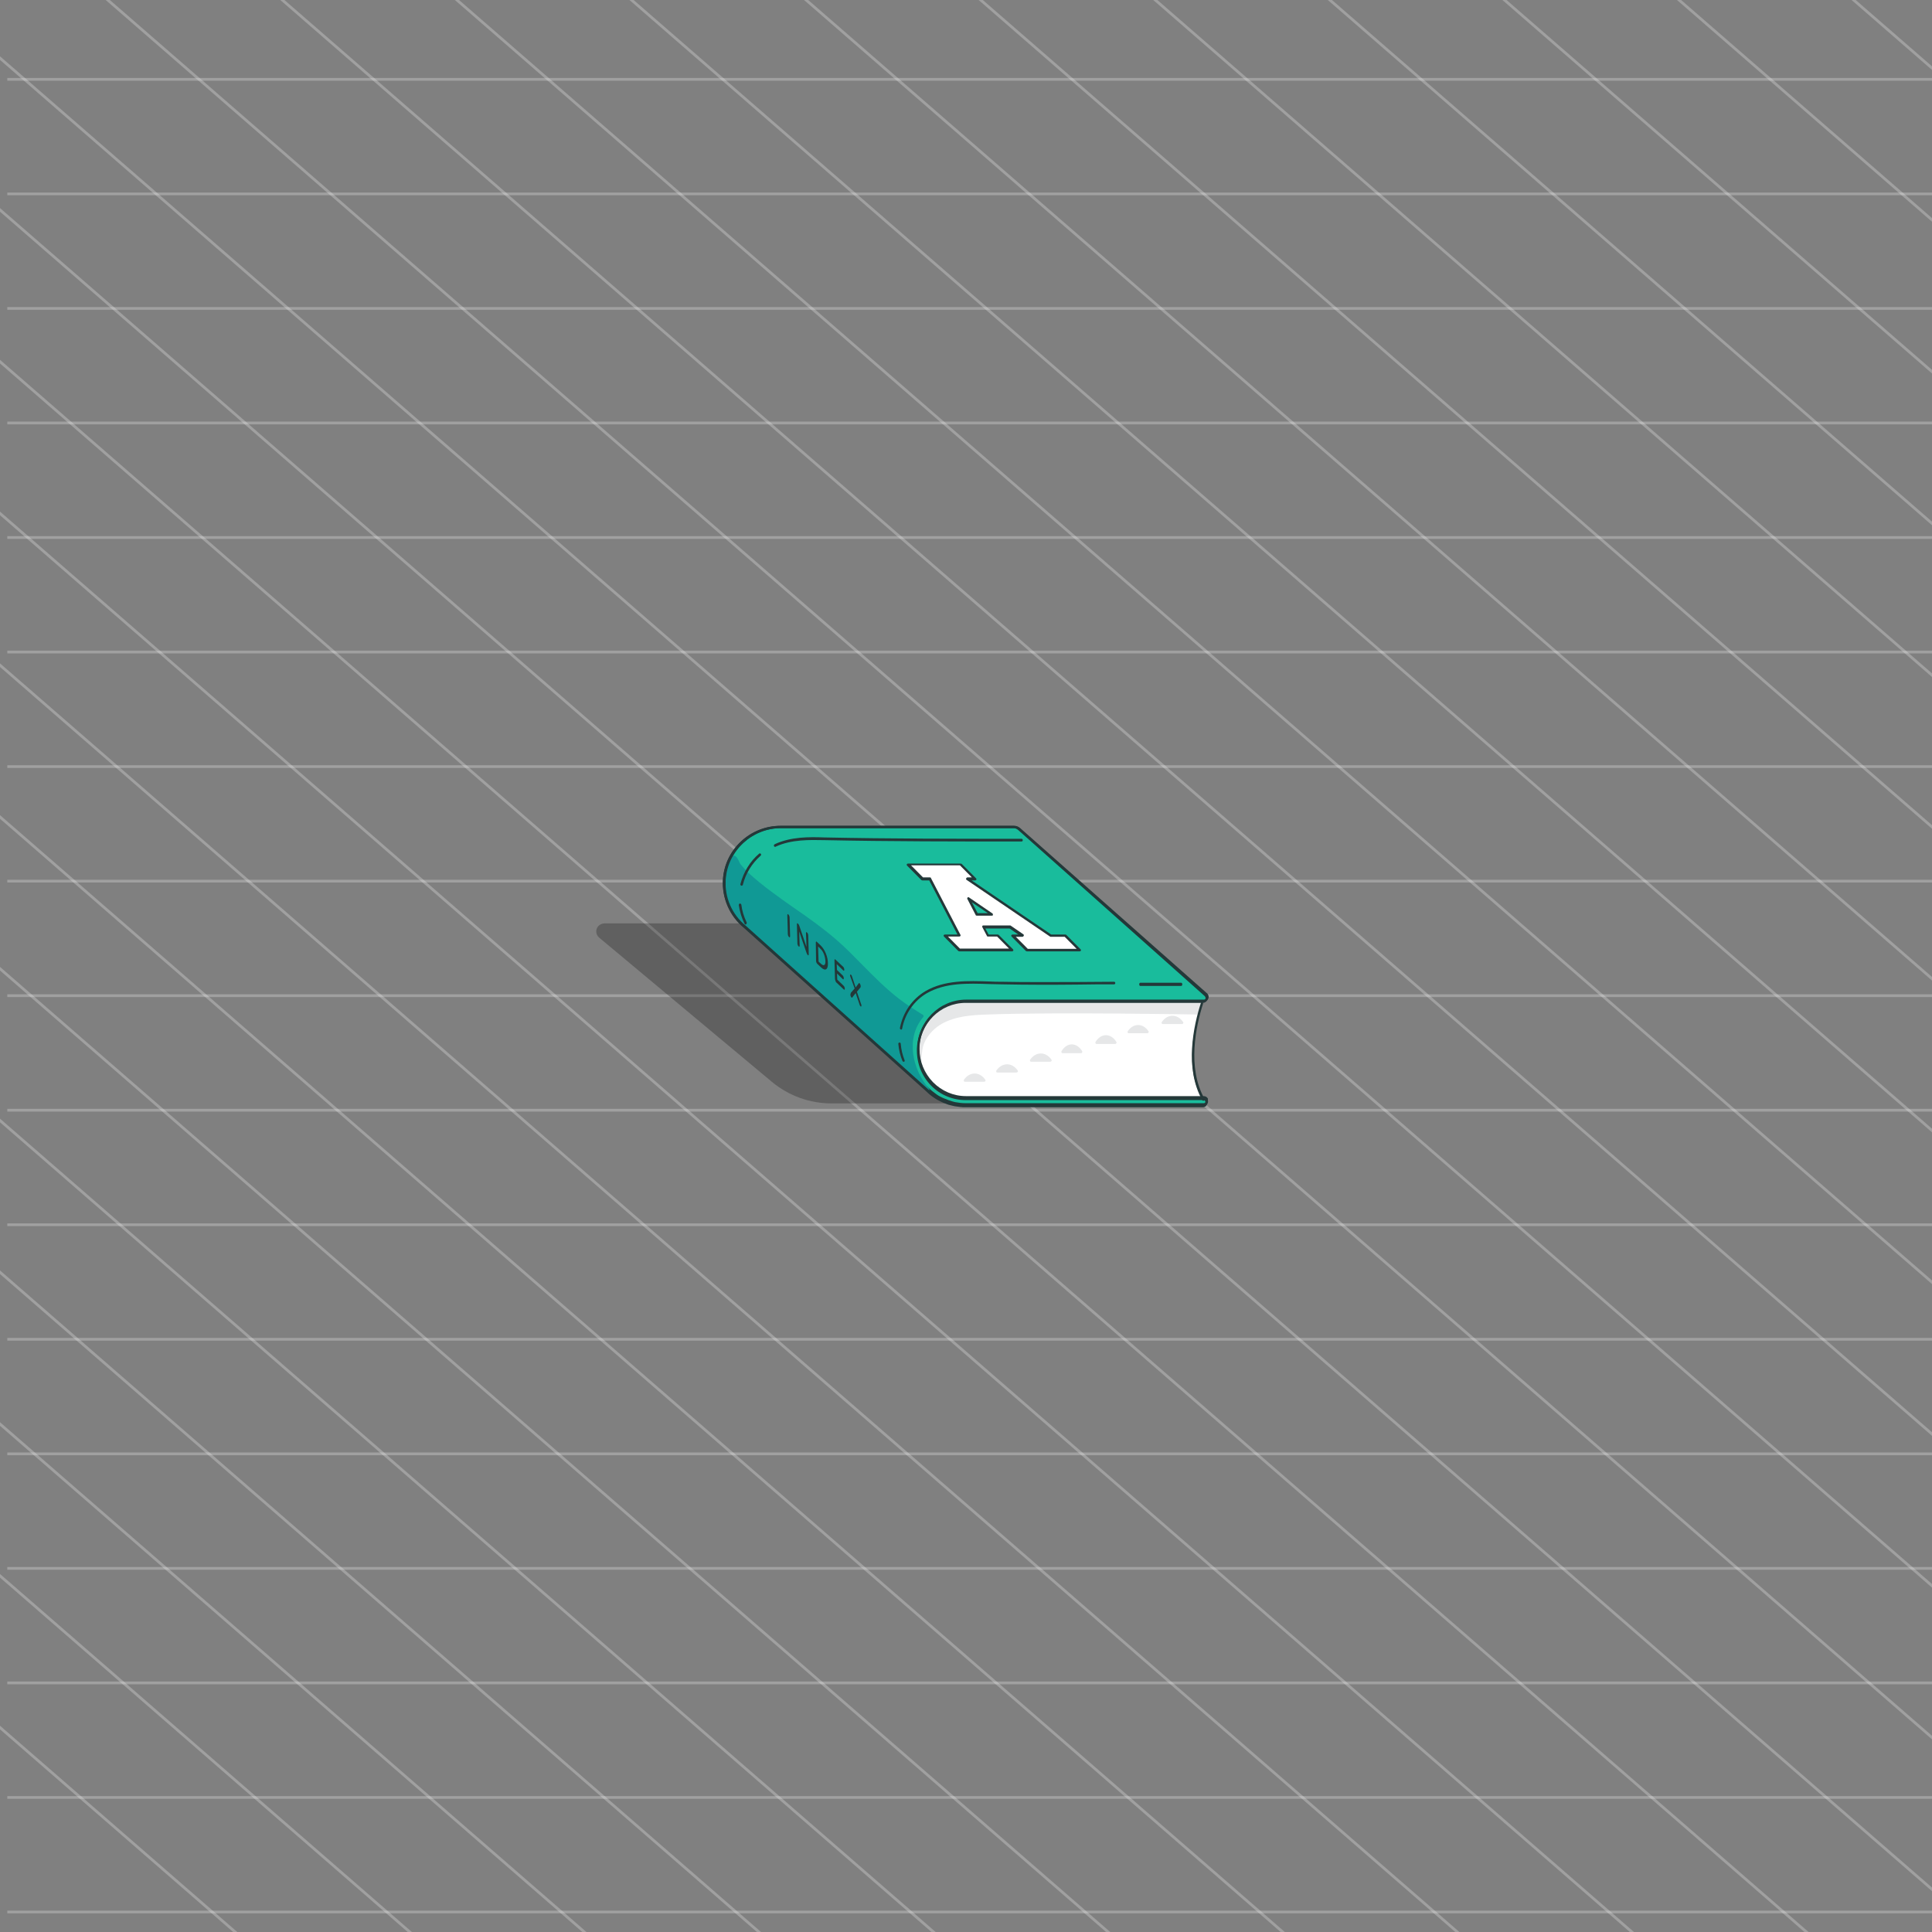 <?xml version="1.0" encoding="UTF-8"?>
<svg width="1400px" height="1400px" viewBox="0 0 1400 1400" version="1.1" xmlns="http://www.w3.org/2000/svg" xmlns:xlink="http://www.w3.org/1999/xlink">
    <rect x="0" y="0" width="1400" height="1400" fill="#808080" stroke="none"/>
    <!-- Generator: Sketch 50.2 (55047) - http://www.bohemiancoding.com/sketch -->
    <title>book_on_grid</title>
    <desc>Created with Sketch.</desc>
    <defs></defs>
    <g id="book_on_grid" stroke="none" stroke-width="1" fill="none" fill-rule="evenodd">
        <g id="line-grid" opacity="0.25" transform="translate(732.906, 624.218) rotate(-49) translate(-732.906, -624.218) translate(-223.094, -393.282)" stroke="#FFFFFF" stroke-linecap="square" stroke-width="2">
            <path d="M1910.5,4.581 L1910.5,2032.677" id="Line-2-Copy"></path>
            <path d="M1827.5,4.581 L1827.5,2032.677" id="Line-2-Copy-22"></path>
            <path d="M1744.5,4.581 L1744.5,2032.677" id="Line-2-Copy-21"></path>
            <path d="M1661.5,4.581 L1661.5,2032.677" id="Line-2-Copy-11"></path>
            <path d="M1578.5,4.581 L1578.5,2032.677" id="Line-2-Copy-12"></path>
            <path d="M1495.5,4.581 L1495.5,2032.677" id="Line-2-Copy-13"></path>
            <path d="M1412.5,4.581 L1412.5,2032.677" id="Line-2-Copy-15"></path>
            <path d="M1329.5,4.581 L1329.5,2032.677" id="Line-2-Copy-16"></path>
            <path d="M1246.5,4.581 L1246.5,2032.677" id="Line-2-Copy-17"></path>
            <path d="M1163.5,4.581 L1163.5,2032.677" id="Line-2-Copy-18"></path>
            <path d="M1080.5,4.581 L1080.5,2032.677" id="Line-2-Copy-19"></path>
            <path d="M997.5,4.581 L997.5,2032.677" id="Line-2-Copy-14"></path>
            <path d="M914.5,4.581 L914.5,2032.677" id="Line-2-Copy-9"></path>
            <path d="M831.5,4.581 L831.5,2032.677" id="Line-2-Copy-10"></path>
            <path d="M748.5,4.581 L748.5,2032.677" id="Line-2-Copy-3"></path>
            <path d="M665.5,4.581 L665.5,2032.677" id="Line-2-Copy-4"></path>
            <path d="M582.5,4.581 L582.5,2032.677" id="Line-2-Copy-5"></path>
            <path d="M499.5,4.581 L499.5,2032.677" id="Line-2-Copy-2"></path>
            <path d="M416.5,4.581 L416.5,2032.677" id="Line-2-Copy-6"></path>
            <path d="M333.5,4.581 L333.5,2032.677" id="Line-2-Copy-7"></path>
            <path d="M250.5,4.581 L250.5,2032.677" id="Line-2-Copy-8"></path>
            <path d="M167.5,4.581 L167.5,2032.677" id="Line-2-Copy-20"></path>
            <path d="M84.5,4.581 L84.5,2032.677" id="Line-2-Copy-23"></path>
            <path d="M1.5,4.581 L1.5,2032.677" id="Line-2-Copy-24"></path>
        </g>
        <g id="line-grid" opacity="0.25" transform="translate(732, 763) rotate(-90) translate(-732, -763) translate(-58, 34)" stroke="#FFFFFF" stroke-linecap="square" stroke-width="2">
            <path d="M1495.5,3.282 L1495.5,1456.336" id="Line-2-Copy-11"></path>
            <path d="M1412.5,3.282 L1412.5,1456.336" id="Line-2-Copy-12"></path>
            <path d="M1329.5,3.282 L1329.5,1456.336" id="Line-2-Copy-13"></path>
            <path d="M1246.5,3.282 L1246.5,1456.336" id="Line-2-Copy-15"></path>
            <path d="M1163.5,3.282 L1163.5,1456.336" id="Line-2-Copy-16"></path>
            <path d="M1080.5,3.282 L1080.5,1456.336" id="Line-2-Copy-17"></path>
            <path d="M997.5,3.282 L997.5,1456.336" id="Line-2-Copy-18"></path>
            <path d="M914.5,3.282 L914.5,1456.336" id="Line-2-Copy-19"></path>
            <path d="M831.5,3.282 L831.5,1456.336" id="Line-2-Copy-14"></path>
            <path d="M748.5,3.282 L748.5,1456.336" id="Line-2-Copy-9"></path>
            <path d="M665.5,3.282 L665.5,1456.336" id="Line-2-Copy-10"></path>
            <path d="M582.5,3.282 L582.5,1456.336" id="Line-2-Copy-3"></path>
            <path d="M499.5,3.282 L499.5,1456.336" id="Line-2-Copy-4"></path>
            <path d="M416.5,3.282 L416.5,1456.336" id="Line-2-Copy-5"></path>
            <path d="M333.5,3.282 L333.5,1456.336" id="Line-2-Copy-2"></path>
            <path d="M250.5,3.282 L250.5,1456.336" id="Line-2-Copy-6"></path>
            <path d="M167.5,3.282 L167.5,1456.336" id="Line-2-Copy-7"></path>
        </g>
        <g id="shadow" transform="translate(432, 669)" fill="#000000" fill-rule="nonzero" opacity="0.25">
            <path d="M255.796,130.574 L170.685,130.574 C154.749,130.574 139.538,125.085 127.224,114.838 L2.092,10.356 C-0.262,8.343 -0.624,4.684 1.368,2.305 C2.454,1.024 4.084,0.292 5.714,0.109 L106.761,0.109 L255.796,130.574 Z" id="Shape"></path>
        </g>
        <g id="Group-3" transform="translate(523, 598)" fill-rule="nonzero">
            <g id="Index">
                <g id="Group" transform="translate(133.734, 27.414)" fill="#FFFFFF">
                    <path d="M104.646,52.66 L44.28,11.048 L49.702,11.048 L39.219,0.368 L1.265,0.368 L11.748,11.048 L17.17,11.048 L38.677,52.476 L28.195,52.476 L38.677,63.156 L76.812,63.156 L66.33,52.476 L59.281,52.476 L56.028,46.216 L75.366,46.216 L84.403,52.476 L77.355,52.476 L87.837,63.156 L125.611,63.156 L115.128,52.476 L104.646,52.476 L104.646,52.66 Z M51.148,37.194 L45.184,25.594 L62.173,37.194 L51.148,37.194 Z" id="Shape"></path>
                    <path d="M125.611,64.26 L87.476,64.26 C87.295,64.26 86.934,64.076 86.753,64.076 L76.27,53.397 C76.089,53.213 75.909,52.66 76.089,52.476 C76.27,52.292 76.632,51.924 76.993,51.924 L81.15,51.924 L74.824,47.505 L57.293,47.505 L59.643,51.924 L66.149,51.924 C66.33,51.924 66.691,52.108 66.872,52.108 L77.355,62.787 C77.535,62.971 77.716,63.524 77.535,63.708 C77.355,64.076 76.993,64.26 76.632,64.26 L38.497,64.26 C38.316,64.26 37.954,64.076 37.774,64.076 L27.291,53.397 C27.11,53.213 26.93,52.66 27.11,52.476 C27.291,52.108 27.652,51.924 28.014,51.924 L37.051,51.924 L16.628,12.337 L11.748,12.337 C11.567,12.337 11.206,12.152 11.025,12.152 L0.542,1.473 C0.361,1.289 0.181,0.737 0.361,0.552 C0.542,0.184 0.904,-1.13686838e-13 1.265,-1.13686838e-13 L39.4,-1.13686838e-13 C39.581,-1.13686838e-13 39.942,0.184 40.123,0.184 L50.606,10.863 C50.787,11.048 50.967,11.6 50.787,11.784 C50.606,11.968 50.244,12.337 49.883,12.337 L47.353,12.337 L105.007,51.924 L115.128,51.924 C115.309,51.924 115.67,52.108 115.851,52.108 L126.334,62.787 C126.514,62.971 126.695,63.524 126.514,63.708 C126.334,64.076 125.972,64.26 125.611,64.26 Z M88.018,62.419 L123.442,62.419 L114.767,53.581 L104.646,53.581 C104.465,53.581 104.284,53.581 104.103,53.397 L43.738,11.968 C43.376,11.784 43.196,11.232 43.376,10.863 C43.557,10.495 43.919,10.127 44.28,10.127 L47.533,10.127 L38.858,1.289 L3.434,1.289 L12.109,10.127 L17.17,10.127 C17.531,10.127 17.893,10.311 17.893,10.679 L39.219,52.108 C39.4,52.476 39.4,52.66 39.219,53.029 C39.039,53.213 38.677,53.397 38.497,53.397 L30.183,53.397 L38.858,62.235 L74.463,62.235 L65.788,53.397 L59.1,53.397 C58.739,53.397 58.377,53.213 58.377,52.844 L55.124,46.584 C54.943,46.216 54.943,46.032 55.124,45.663 C55.305,45.295 55.666,45.295 55.847,45.295 L75.186,45.295 C75.366,45.295 75.547,45.295 75.728,45.479 L84.765,51.74 C85.126,51.924 85.307,52.476 85.126,52.844 C84.945,53.213 84.584,53.581 84.223,53.581 L79.343,53.581 L88.018,62.419 Z M61.992,38.114 L50.967,38.114 C50.606,38.114 50.244,37.93 50.244,37.562 L44.28,25.962 C44.099,25.594 44.099,25.041 44.461,24.857 C44.822,24.489 45.184,24.489 45.545,24.857 L62.354,36.457 C62.715,36.641 62.896,37.194 62.715,37.562 C62.896,37.93 62.534,38.114 61.992,38.114 Z M51.69,36.273 L59.1,36.273 L47.533,28.356 L51.69,36.273 Z" id="Shape"></path>
                </g>
                <path d="M349.916,199.657 C349.916,199.657 330.524,180.18 348.285,128.182 L173.939,128.182 C173.939,128.182 145.123,139.022 144.579,155.559 C144.579,155.559 136.786,172.096 155.634,190.102 C155.634,190.102 159.984,197.819 173.758,198.003 L349.916,199.657 Z" id="Shape" fill="#FFFFFF"></path>
                <g id="Group" transform="translate(134.89, 105.919)" fill="#E6E7E8">
                    <path d="M24.141,37.286 C34.26,31.592 46.366,30.857 58.112,30.306 C108.164,28.47 209.714,30.306 209.714,30.306 L211.882,21.306 C211.882,21.306 200.498,17.449 194.897,15.061 C169.961,4.592 142.315,4.408 115.392,3.122 C98.948,2.388 82.505,1.102 66.062,2.02 C49.619,2.939 33.176,6.061 18.359,13.592 C12.035,16.898 5.891,21.123 3.181,27.735 C1.012,32.878 1.374,38.755 1.916,44.449 C2.458,50.878 3.361,60.98 8.963,65.021 C9.324,59.327 9.144,54.551 12.035,49.225 C14.745,44.449 19.082,40.225 24.141,37.286 Z" id="Shape"></path>
                    <path d="M8.782,66.307 C8.601,66.307 8.421,66.307 8.24,66.123 C2.277,61.715 1.374,51.613 0.832,45 L0.832,44.817 C0.289,38.755 0.109,32.878 2.277,27.735 C4.626,22.041 9.505,17.449 17.817,13.041 C31.007,6.245 46.728,2.388 65.881,1.286 C79.433,0.551 93.347,1.286 106.718,1.837 C109.609,2.02 112.5,2.204 115.392,2.204 C117.921,2.388 120.451,2.388 122.981,2.571 C147.374,3.673 172.491,4.592 195.078,14.143 C200.498,16.531 211.882,20.388 212.063,20.388 C212.424,20.572 212.786,20.939 212.605,21.49 L210.437,30.49 C210.256,30.857 209.894,31.041 209.533,31.225 C208.449,31.225 107.441,29.388 57.931,31.225 C45.824,31.592 34.26,32.51 24.502,38.021 C19.624,40.776 15.468,45 12.757,49.959 C10.408,54.368 10.228,58.225 9.866,62.817 C9.866,63.735 9.866,64.47 9.686,65.388 C9.686,65.756 9.505,65.939 9.144,66.123 C9.144,66.307 8.963,66.307 8.782,66.307 Z M78.53,2.939 C74.374,2.939 70.218,3.122 66.062,3.306 C47.27,4.408 31.73,8.082 18.72,14.878 C10.77,18.918 6.252,23.327 3.903,28.47 C1.916,33.429 2.096,38.939 2.639,44.817 C3.181,50.694 3.903,59.327 8.059,63.551 C8.059,63.368 8.059,63 8.059,62.817 C8.24,58.041 8.421,53.817 11.131,49.225 C14.022,43.898 18.359,39.49 23.599,36.551 C33.718,30.857 45.644,29.939 57.931,29.572 C105.092,27.919 199.595,29.388 208.81,29.572 L210.617,22.225 C207.907,21.306 199.053,18.184 194.355,16.163 C171.949,6.796 147.013,5.694 122.8,4.592 C120.27,4.408 117.741,4.408 115.211,4.225 C112.32,4.041 109.429,3.857 106.538,3.857 C97.322,3.306 87.926,2.939 78.53,2.939 Z" id="Shape"></path>
                </g>
                <g id="Group" transform="translate(0.788, 0.293)">
                    <path d="M350.963,198.741 C350.963,198.741 350.963,198.558 350.963,198.558 C350.963,198.375 350.782,198.375 350.782,198.192 L350.782,198.009 C350.782,197.826 350.601,197.826 350.419,197.643 C349.875,197.093 349.149,196.727 348.424,196.727 L176.083,196.727 C157.035,196.727 141.433,180.982 141.433,161.759 C141.433,142.535 156.853,126.79 176.083,126.79 L348.242,126.79 C349.693,126.79 350.963,125.509 350.963,124.044 C350.963,123.129 350.419,122.213 349.693,121.664 L214.723,2.295 C213.635,1.38 212.365,0.831 210.914,0.831 L41.838,0.831 C20.613,0.831 2.291,17.125 0.839,38.729 C-0.068,51.91 5.556,64.726 15.715,72.965 L148.327,191.052 C149.234,191.967 150.141,192.699 151.229,193.615 C152.137,194.347 153.225,195.08 154.313,195.812 C155.402,196.544 156.49,197.093 157.579,197.643 C158.667,198.192 159.756,198.741 161.026,199.29 L161.207,199.29 C162.296,199.84 163.565,200.206 164.654,200.572 L164.835,200.572 C165.924,200.938 167.194,201.304 168.464,201.487 L168.645,201.487 C169.915,201.67 171.185,201.854 172.455,202.037 L172.636,202.037 C173.906,202.22 175.176,202.22 176.627,202.22 L348.786,202.22 C350.238,202.22 351.508,200.938 351.508,199.473 C351.145,199.107 351.145,198.924 350.963,198.741 C350.963,198.741 350.963,198.741 350.963,198.741 Z" id="Shape" fill="#19BC9C"></path>
                    <path d="M348.424,202.952 L176.264,202.952 C174.994,202.952 173.543,202.952 172.273,202.769 C171.003,202.586 169.733,202.403 168.282,202.22 C166.831,201.854 165.561,201.67 164.473,201.304 C164.291,201.304 164.291,201.304 164.291,201.304 C163.203,200.938 162.114,200.572 160.844,200.023 C160.663,200.023 160.663,200.023 160.663,200.023 C159.574,199.473 158.305,198.924 157.216,198.375 C156.128,197.826 155.039,197.277 153.951,196.544 C152.862,195.812 151.774,195.08 150.867,194.347 C149.96,193.615 148.871,192.699 147.964,191.784 L15.352,73.697 C5.012,65.275 -0.793,52.277 0.114,38.729 C1.565,17.125 19.888,0.098 41.838,0.098 L211.095,0.098 C212.728,0.098 214.179,0.648 215.449,1.746 L350.419,121.115 C351.326,121.664 352.052,122.946 352.052,124.044 C352.052,124.96 351.689,125.875 350.963,126.607 C350.238,127.34 349.331,127.706 348.424,127.706 L176.264,127.706 C157.76,127.706 142.522,142.902 142.522,161.759 C142.522,170.913 145.969,179.335 152.318,185.926 C158.667,192.333 167.194,195.995 176.083,195.995 L348.424,195.995 C348.424,195.995 348.424,195.995 348.424,195.995 C349.331,195.995 350.419,196.361 350.963,197.093 C351.145,197.277 351.145,197.46 351.326,197.46 C351.326,197.643 351.508,197.643 351.508,197.826 C351.508,197.826 351.508,198.009 351.508,198.009 C351.508,198.192 351.508,198.192 351.508,198.375 L351.508,198.558 C351.508,198.741 351.508,198.924 351.508,199.107 C352.052,201.304 350.419,202.952 348.424,202.952 Z M168.464,200.389 C168.464,200.389 168.645,200.389 168.645,200.389 C169.915,200.572 171.185,200.755 172.273,200.938 C173.724,201.121 174.994,201.121 176.264,201.121 L348.424,201.121 C349.512,201.121 350.238,200.389 350.238,199.29 C350.238,199.107 350.238,199.107 350.238,198.924 C350.238,198.924 350.238,198.741 350.238,198.741 C350.238,198.741 350.238,198.741 350.238,198.741 C350.238,198.741 350.238,198.741 350.238,198.741 C350.238,198.741 350.238,198.741 350.238,198.741 C350.238,198.741 350.238,198.741 350.238,198.741 C350.238,198.741 350.056,198.558 350.056,198.375 C350.056,198.375 350.056,198.375 350.056,198.375 C349.693,198.009 349.331,197.826 348.786,197.826 C348.786,197.826 348.786,197.826 348.786,197.826 L176.446,197.826 C167.012,197.826 157.942,194.164 151.229,187.39 C144.517,180.616 140.889,171.645 140.889,161.942 C140.889,142.169 156.853,126.058 176.446,126.058 L348.605,126.058 C349.149,126.058 349.512,125.875 349.875,125.509 C350.238,125.143 350.419,124.777 350.419,124.227 C350.419,123.678 350.056,122.946 349.512,122.58 L214.361,3.028 C213.454,2.295 212.365,1.746 211.277,1.746 L42.201,1.746 C21.158,1.746 3.561,18.04 2.109,38.729 C1.202,51.544 6.645,63.994 16.622,72.049 L149.234,190.136 C150.141,191.052 151.048,191.784 151.955,192.516 C152.862,193.249 153.951,193.981 154.858,194.713 C155.765,195.446 156.853,195.995 157.942,196.544 C159.03,197.093 160.119,197.643 161.207,198.009 C161.207,198.009 161.389,198.009 161.389,198.009 C162.477,198.558 163.565,198.924 164.654,199.29 C164.835,199.29 164.835,199.29 164.835,199.29 C166.105,199.84 167.194,200.023 168.464,200.389 Z" id="Shape" fill="#243839"></path>
                </g>
                <g id="Group" transform="translate(1.944, 21.556)" fill="#109995">
                    <path d="M143.044,116.833 C137.069,113.168 131.275,109.503 125.662,105.289 C108.822,92.462 95.604,75.788 79.67,61.862 C59.572,44.454 35.852,31.811 16.296,13.854 C14.304,12.205 12.494,10.189 10.864,8.173 C9.778,6.707 8.691,2.859 7.243,1.943 C6.881,1.76 6.7,1.577 6.337,1.577 C0.724,9.456 1.63,19.9 1.811,29.979 C2.535,32.544 3.44,35.109 4.708,37.674 C7.243,42.805 10.502,47.386 14.123,51.6 C32.954,68.092 51.967,84.583 70.798,101.074 C71.341,101.624 71.703,102.357 71.703,103.09 C79.127,109.686 86.551,116.1 93.793,122.879 C94.156,123.063 94.337,123.063 94.699,123.429 C102.123,129.659 109.184,136.256 116.246,142.852 L116.427,143.036 C122.764,148.166 128.74,153.663 134.534,159.344 C138.698,163.008 142.863,166.49 147.028,170.155 C134.172,154.946 130.007,131.858 143.044,116.833 Z" id="Shape"></path>
                    <path d="M147.209,170.887 C147.028,170.887 146.847,170.887 146.665,170.704 C142.501,167.04 138.336,163.558 134.172,159.893 C128.378,154.03 122.402,148.533 116.065,143.585 L115.884,143.585 L114.797,142.486 C108.098,136.256 101.398,130.026 94.337,123.979 C94.156,123.796 93.975,123.796 93.793,123.612 C93.612,123.612 93.612,123.429 93.431,123.429 C85.645,116.283 78.041,109.503 71.341,103.64 C71.16,103.456 70.979,103.09 70.979,102.907 C70.979,102.357 70.798,101.991 70.436,101.624 C51.605,85.316 32.411,68.641 13.58,52.15 C9.778,47.752 6.518,42.988 3.984,37.858 C2.716,35.292 1.811,32.727 1.086,29.979 C1.086,29.979 1.086,29.795 1.086,29.795 L1.086,27.78 C0.724,18.251 0.362,8.54 5.794,0.844 C5.975,0.477 6.337,0.477 6.7,0.477 C7.062,0.477 7.605,0.661 7.967,0.844 C9.053,1.577 9.959,3.226 10.683,4.875 C11.045,5.791 11.588,6.707 11.951,7.074 C13.58,9.09 15.391,10.922 17.202,12.754 C27.522,22.283 39.292,30.528 50.518,38.407 C60.658,45.37 70.979,52.7 80.575,60.945 C87.456,66.809 93.793,73.406 100.131,79.819 C108.46,88.248 117.151,97.043 126.748,104.373 C132.18,108.587 137.793,112.069 143.949,115.916 C144.131,116.1 144.312,116.283 144.312,116.649 C144.312,116.833 144.312,117.199 144.131,117.382 C130.913,132.774 136.345,155.679 148.295,169.422 C148.657,169.788 148.657,170.338 148.295,170.704 C147.571,170.887 147.39,170.887 147.209,170.887 Z M94.337,121.963 C94.699,122.147 95.061,122.33 95.242,122.513 C102.304,128.377 109.184,134.79 115.884,141.02 L116.97,141.936 C123.489,147.067 129.464,152.564 135.258,158.427 C137.431,160.26 139.604,162.092 141.777,163.924 C133.085,149.815 130.55,130.575 141.777,116.833 C135.801,113.168 130.55,109.686 125.299,105.655 C115.703,98.326 107.011,89.53 98.501,80.918 C92.345,74.688 85.826,68.092 79.127,62.228 C69.711,54.166 59.39,46.836 49.251,39.873 C37.843,31.994 26.074,23.748 15.753,14.22 C13.761,12.388 11.951,10.555 10.14,8.357 C9.597,7.624 9.234,6.707 8.691,5.791 C8.148,4.509 7.424,2.859 6.7,2.493 C6.7,2.493 6.7,2.493 6.7,2.493 C2.173,9.639 2.354,18.801 2.716,27.78 L2.716,29.795 C3.44,32.361 4.346,34.743 5.432,37.125 C7.967,42.072 11.045,46.653 14.848,50.867 C33.498,67.359 52.691,83.85 71.522,100.341 C72.246,100.891 72.608,101.807 72.79,102.723 C79.308,108.404 86.913,115 94.337,121.963 Z" id="Shape"></path>
                </g>
                <path d="M348.606,204.343 L176.735,204.343 C175.468,204.343 174.019,204.343 172.751,204.159 C171.483,203.975 170.216,203.791 168.767,203.607 C167.318,203.239 166.05,203.055 164.963,202.687 C164.782,202.687 164.782,202.687 164.782,202.687 C163.696,202.319 162.609,201.951 161.341,201.399 C161.16,201.399 161.16,201.399 161.16,201.399 C160.074,200.847 158.806,200.295 157.719,199.743 C156.633,199.191 155.546,198.639 154.459,197.903 C153.373,197.167 152.286,196.431 151.38,195.695 C150.475,194.959 149.388,194.039 148.483,193.119 L16.094,74.435 C5.77,65.971 -0.025,52.906 0.881,39.29 C2.329,17.577 20.621,0.465 42.535,0.465 L211.508,0.465 C213.138,0.465 214.587,1.017 215.855,2.121 L350.598,122.093 C351.504,122.645 352.228,123.933 352.228,125.037 C352.228,125.957 351.866,126.877 351.141,127.613 C350.417,128.349 349.511,128.717 348.606,128.717 L176.735,128.717 C158.262,128.717 143.05,143.989 143.05,162.942 C143.05,172.142 146.491,180.607 152.829,187.231 C159.168,193.671 167.68,197.351 176.554,197.351 L348.606,197.351 C348.606,197.351 348.606,197.351 348.606,197.351 C349.511,197.351 350.598,197.719 351.141,198.455 C351.323,198.639 351.323,198.823 351.504,198.823 C351.504,199.007 351.685,199.007 351.685,199.191 C351.685,199.191 351.685,199.375 351.685,199.375 C351.685,199.559 351.685,199.559 351.685,199.743 L351.685,199.927 C351.685,200.111 351.685,200.295 351.685,200.479 C352.228,202.687 350.598,204.343 348.606,204.343 Z M168.948,201.767 C168.948,201.767 169.129,201.767 169.129,201.767 C170.397,201.951 171.664,202.135 172.751,202.319 C174.2,202.503 175.468,202.503 176.735,202.503 L348.606,202.503 C349.693,202.503 350.417,201.767 350.417,200.663 C350.417,200.479 350.417,200.479 350.417,200.295 C350.417,200.295 350.417,200.111 350.417,200.111 C350.417,200.111 350.417,200.111 350.417,200.111 C350.417,200.111 350.417,200.111 350.417,200.111 C350.417,200.111 350.417,200.111 350.417,200.111 C350.417,200.111 350.417,200.111 350.417,200.111 C350.417,200.111 350.236,199.927 350.236,199.743 C350.236,199.743 350.236,199.743 350.236,199.743 C349.874,199.375 349.511,199.191 348.968,199.191 C348.968,199.191 348.968,199.191 348.968,199.191 L176.917,199.191 C167.499,199.191 158.444,195.511 151.743,188.703 C145.042,181.895 141.42,172.878 141.42,163.126 C141.42,143.253 157.357,127.061 176.917,127.061 L348.787,127.061 C349.33,127.061 349.693,126.877 350.055,126.509 C350.417,126.141 350.598,125.773 350.598,125.221 C350.598,124.669 350.236,123.933 349.693,123.565 L214.768,3.409 C213.862,2.673 212.776,2.121 211.689,2.121 L42.897,2.121 C21.889,2.121 4.322,18.497 2.873,39.29 C1.967,52.17 7.4,64.683 17.361,72.779 L149.75,191.463 C150.656,192.383 151.562,193.119 152.467,193.855 C153.373,194.591 154.459,195.327 155.365,196.063 C156.27,196.799 157.357,197.351 158.444,197.903 C159.53,198.455 160.617,199.007 161.704,199.375 C161.704,199.375 161.885,199.375 161.885,199.375 C162.971,199.927 164.058,200.295 165.145,200.663 C165.326,200.663 165.326,200.663 165.326,200.663 C166.593,201.215 167.68,201.399 168.948,201.767 Z" id="Shape" fill="#243839"></path>
                <path d="M17.32,71.939 C16.952,71.939 16.584,71.749 16.584,71.368 C14.374,67.179 13.085,62.61 12.349,57.849 C12.349,57.278 12.717,56.897 13.085,56.707 C13.637,56.707 14.006,57.088 14.19,57.469 C14.742,62.038 16.031,66.227 18.057,70.416 C18.241,70.797 18.057,71.368 17.688,71.749 C17.504,71.939 17.504,71.939 17.32,71.939 Z" id="Shape" fill="#243839"></path>
                <path d="M14.377,43.818 C14.377,43.818 14.203,43.818 14.203,43.818 C13.679,43.632 13.505,43.261 13.505,42.703 C15.774,33.968 20.487,26.162 27.121,20.586 C27.47,20.215 27.994,20.401 28.343,20.772 C28.692,21.144 28.518,21.702 28.168,22.073 C21.884,27.649 17.345,34.897 15.25,43.261 C15.076,43.632 14.727,43.818 14.377,43.818 Z" id="Shape" fill="#243839"></path>
                <path d="M38.757,15.697 C38.394,15.697 38.031,15.501 37.85,15.109 C37.668,14.521 37.85,14.129 38.394,13.738 C50.183,8.251 63.603,8.447 74.304,8.839 C122.003,9.819 170.427,9.819 217.219,9.819 C217.763,9.819 218.126,10.211 218.126,10.799 C218.126,11.386 217.763,11.778 217.219,11.778 C170.427,11.778 122.003,11.778 74.304,10.799 C63.785,10.603 50.545,10.211 39.119,15.501 C38.938,15.697 38.757,15.697 38.757,15.697 Z" id="Shape" fill="#243839"></path>
                <path d="M131.811,171.357 C131.46,171.357 131.11,171.179 130.934,170.823 C129.356,166.908 128.305,162.636 127.954,158.365 C127.954,157.831 128.305,157.475 128.83,157.475 C129.356,157.475 129.707,157.831 129.707,158.365 C130.058,162.458 130.934,166.374 132.512,170.289 C132.688,170.823 132.512,171.179 131.986,171.535 C131.986,171.357 131.811,171.357 131.811,171.357 Z" id="Shape" fill="#243839"></path>
                <path d="M130.014,148.101 C129.833,148.101 129.833,148.101 130.014,148.101 C129.291,147.915 129.11,147.542 129.11,146.982 C131.28,135.609 137.971,125.914 147.737,120.134 C161.662,112.116 178.299,112.676 194.394,113.235 C197.288,113.422 200.181,113.422 202.894,113.422 C220.978,113.795 239.424,113.608 257.146,113.608 C266.189,113.608 275.231,113.422 284.273,113.422 C284.815,113.422 285.177,113.795 285.177,114.354 C285.177,114.913 284.815,115.286 284.273,115.286 C275.231,115.286 266.189,115.286 257.146,115.473 C239.424,115.659 220.978,115.659 202.894,115.286 C200,115.286 197.288,115.1 194.213,115.1 C178.299,114.54 162.023,113.981 148.46,121.812 C139.237,127.219 132.727,136.728 130.737,147.355 C130.737,147.728 130.376,148.101 130.014,148.101 Z" id="Shape" fill="#243839"></path>
                <path d="M332.839,116.465 L303.41,116.465 C302.875,116.465 302.518,115.996 302.518,115.293 C302.518,114.59 302.875,114.121 303.41,114.121 L332.839,114.121 C333.375,114.121 333.731,114.59 333.731,115.293 C333.731,115.996 333.375,116.465 332.839,116.465 Z" id="Shape" fill="#243839"></path>
                <g id="Group" transform="translate(133.734, 27.414)">
                    <path d="M104.646,52.493 L44.28,11.483 L49.702,11.483 L39.219,0.911 L1.265,0.911 L11.748,11.483 L17.17,11.483 L38.677,52.493 L28.195,52.493 L38.677,63.064 L76.812,63.064 L66.33,52.493 L59.281,52.493 L56.028,46.296 L75.366,46.296 L84.403,52.493 L77.355,52.493 L87.837,63.064 L125.611,63.064 L115.128,52.493 L104.646,52.493 Z M51.148,37.365 L45.184,25.882 L62.173,37.365 L51.148,37.365 Z" id="Shape" fill="#FFFFFF"></path>
                    <path d="M125.611,63.976 L87.476,63.976 C87.295,63.976 86.934,63.793 86.753,63.793 L76.27,53.222 C76.089,53.04 75.909,52.493 76.089,52.311 C76.27,52.128 76.632,51.764 76.993,51.764 L81.15,51.764 L74.824,47.389 L57.293,47.389 L59.643,51.764 L66.149,51.764 C66.33,51.764 66.691,51.946 66.872,51.946 L77.355,62.518 C77.535,62.7 77.716,63.247 77.535,63.429 C77.355,63.793 76.993,63.976 76.632,63.976 L38.497,63.976 C38.316,63.976 37.954,63.793 37.774,63.793 L27.291,53.222 C27.11,53.04 26.93,52.493 27.11,52.311 C27.291,51.946 27.652,51.764 28.014,51.764 L37.051,51.764 L16.628,12.576 L11.748,12.576 C11.567,12.576 11.206,12.394 11.025,12.394 L0.542,1.823 C0.361,1.64 0.181,1.094 0.361,0.911 C0.542,0.547 0.904,0.365 1.265,0.365 L39.4,0.365 C39.581,0.365 39.942,0.547 40.123,0.547 L50.606,11.118 C50.787,11.301 50.967,11.847 50.787,12.03 C50.606,12.212 50.244,12.576 49.883,12.576 L47.353,12.576 L105.007,51.764 L115.128,51.764 C115.309,51.764 115.67,51.946 115.851,51.946 L126.334,62.518 C126.514,62.7 126.695,63.247 126.514,63.429 C126.334,63.793 125.972,63.976 125.611,63.976 Z M88.018,62.153 L123.442,62.153 L114.767,53.404 L104.646,53.404 C104.465,53.404 104.284,53.404 104.103,53.222 L43.738,12.212 C43.376,12.03 43.196,11.483 43.376,11.118 C43.557,10.754 43.919,10.389 44.28,10.389 L47.533,10.389 L38.858,1.64 L3.434,1.64 L12.109,10.389 L17.17,10.389 C17.531,10.389 17.893,10.571 17.893,10.936 L39.219,51.946 C39.4,52.311 39.4,52.493 39.219,52.857 C39.039,53.04 38.677,53.222 38.497,53.222 L30.183,53.222 L38.858,61.971 L74.463,61.971 L65.788,53.222 L59.1,53.222 C58.739,53.222 58.377,53.04 58.377,52.675 L55.124,46.478 C54.943,46.114 54.943,45.931 55.124,45.567 C55.305,45.202 55.666,45.202 55.847,45.202 L75.186,45.202 C75.366,45.202 75.547,45.202 75.728,45.385 L84.765,51.582 C85.126,51.764 85.307,52.311 85.126,52.675 C84.945,53.04 84.584,53.404 84.223,53.404 L79.343,53.404 L88.018,62.153 Z M61.992,38.094 L50.967,38.094 C50.606,38.094 50.244,37.912 50.244,37.547 L44.28,26.064 C44.099,25.7 44.099,25.153 44.461,24.971 C44.822,24.606 45.184,24.606 45.545,24.971 L62.354,36.453 C62.715,36.636 62.896,37.182 62.715,37.547 C62.896,37.912 62.534,38.094 61.992,38.094 Z M51.69,36.271 L59.1,36.271 L47.533,28.434 L51.69,36.271 Z" id="Shape" fill="#243839"></path>
                </g>
                <g id="Group" transform="translate(47.03, 63.737)" fill="#233839">
                    <path d="M0.489,1.469 C0.489,0.735 0.854,0.367 1.219,0.918 C1.768,1.286 2.133,2.388 2.133,3.122 L2.499,16.714 C2.499,17.449 2.133,17.816 1.768,17.265 C1.219,16.898 0.854,15.796 0.854,15.061 L0.489,1.469 Z" id="Shape"></path>
                    <path d="M7.432,8.082 C7.432,7.347 7.798,6.98 8.163,7.531 L8.346,7.714 C8.711,8.082 9.077,8.633 9.26,9.367 L14.376,24.429 L14.011,14.51 C14.011,13.776 14.376,13.408 14.742,13.959 C15.29,14.327 15.655,15.429 15.655,16.163 L16.021,29.755 C16.021,30.49 15.655,30.857 15.29,30.306 C14.924,29.939 14.559,29.388 14.376,28.653 L9.077,13.225 L9.442,23.51 C9.442,24.245 9.077,24.612 8.711,24.061 C8.163,23.694 7.798,22.592 7.798,21.857 L7.432,8.082 Z" id="Shape"></path>
                    <path d="M21.137,21.306 C21.137,20.572 21.503,20.204 21.868,20.755 L24.609,23.327 C27.715,26.265 29.908,31.776 29.908,36.184 C30.091,40.776 28.081,42.245 24.974,39.306 L22.234,36.735 C21.685,36.184 21.32,35.266 21.32,34.531 L21.137,21.306 Z M24.974,36.735 C26.985,38.572 28.264,37.653 28.081,34.531 C27.898,31.408 26.619,27.735 24.609,25.898 L22.782,24.061 L23.147,35.082 L24.974,36.735 Z" id="Shape"></path>
                    <path d="M35.025,47.388 L34.659,34.163 C34.659,33.429 35.025,33.061 35.39,33.612 L41.055,38.939 C41.42,39.306 41.786,40.225 41.786,40.959 C41.786,41.694 41.42,41.878 41.055,41.51 L36.304,36.919 L36.487,41.143 L40.689,45.184 C41.055,45.551 41.42,46.47 41.42,47.204 C41.42,47.939 41.055,48.123 40.689,47.755 L36.487,43.715 L36.669,48.123 L41.42,52.715 C41.786,53.082 42.151,54 42.151,54.735 C42.151,55.47 41.786,55.653 41.42,55.286 L35.756,49.959 C35.39,49.225 35.025,48.123 35.025,47.388 Z" id="Shape"></path>
                    <path d="M46.537,57.674 L49.278,54.551 L46.354,46.47 C46.171,46.102 45.989,45.551 45.989,45.184 C45.989,44.449 46.354,44.082 46.719,44.633 C47.085,45 47.268,45.368 47.45,46.102 L50.009,53.817 L52.201,50.878 C52.384,50.511 52.567,50.511 52.932,50.878 C53.298,51.245 53.663,52.164 53.663,52.898 C53.663,53.266 53.663,53.633 53.48,53.817 L50.922,56.939 L53.846,65.572 C54.029,65.939 54.211,66.49 54.211,66.858 C54.211,67.592 53.846,67.96 53.48,67.409 C53.115,67.041 52.932,66.674 52.75,65.939 L50.009,57.857 L47.633,60.98 C47.45,61.347 47.268,61.347 46.902,60.98 C46.537,60.613 46.171,59.694 46.171,58.96 C46.354,58.225 46.537,57.857 46.537,57.674 Z" id="Shape"></path>
                </g>
                <path d="M348.937,199.657 C348.587,199.657 348.413,199.472 348.238,199.287 C335.124,175.978 341.943,145.085 347.189,128.806 C347.363,128.251 347.888,128.066 348.238,128.251 C348.762,128.436 348.937,128.991 348.762,129.361 C343.692,145.27 337.047,175.608 349.811,198.177 C349.986,198.547 349.986,199.102 349.462,199.472 C349.287,199.657 349.112,199.657 348.937,199.657 Z" id="Shape" fill="#243839"></path>
                <g id="Group" transform="translate(175.352, 179.737)" fill="#E6E7E8">
                    <path d="M0.879,5.273 L14.751,5.273 C10.867,-0.352 4.763,-0.352 0.879,5.273 Z" id="Shape"></path>
                    <path d="M14.751,6.152 L0.879,6.152 C0.509,6.152 0.139,5.976 0.139,5.624 C-0.046,5.273 -0.046,4.921 0.139,4.745 C2.173,1.758 4.948,0.176 7.907,0.176 C7.907,0.176 7.907,0.176 7.907,0.176 C10.867,0.176 13.641,1.758 15.676,4.745 C15.861,5.097 15.861,5.273 15.676,5.624 C15.491,5.976 15.121,6.152 14.751,6.152 Z M2.728,4.394 L12.902,4.394 C11.422,2.812 9.572,1.933 7.907,1.933 C7.907,1.933 7.907,1.933 7.907,1.933 C6.058,1.933 4.208,2.812 2.728,4.394 Z" id="Shape"></path>
                </g>
                <g id="Group" transform="translate(198.473, 172.707)" fill="#E6E7E8">
                    <path d="M1.249,5.624 L15.121,5.624 C11.237,1.17683641e-14 4.948,1.17683641e-14 1.249,5.624 Z" id="Shape"></path>
                    <path d="M15.121,6.503 L1.249,6.503 C0.879,6.503 0.509,6.327 0.509,5.976 C0.324,5.624 0.324,5.273 0.509,5.097 C2.543,2.109 5.318,0.527 8.277,0.527 C8.277,0.527 8.277,0.527 8.277,0.527 C11.237,0.527 14.011,2.109 16.046,5.097 C16.231,5.448 16.231,5.624 16.046,5.976 C15.676,6.327 15.491,6.503 15.121,6.503 Z M3.098,4.745 L13.271,4.745 C11.792,3.164 9.942,2.285 8.092,2.285 C6.243,2.285 4.578,3.164 3.098,4.745 Z" id="Shape"></path>
                </g>
                <g id="Group" transform="translate(222.75, 164.505)" fill="#E6E7E8">
                    <path d="M1.434,5.976 L15.306,5.976 C11.607,0.352 5.318,0.352 1.434,5.976 Z" id="Shape"></path>
                    <path d="M15.306,6.855 L1.434,6.855 C1.064,6.855 0.694,6.679 0.694,6.327 C0.509,5.976 0.509,5.624 0.694,5.448 C2.728,2.461 5.503,0.879 8.462,0.879 C11.422,0.879 14.196,2.461 16.231,5.448 C16.416,5.8 16.416,5.976 16.231,6.327 C16.046,6.679 15.676,6.855 15.306,6.855 Z M3.283,5.097 L13.456,5.097 C10.497,1.933 6.428,1.933 3.283,5.097 Z" id="Shape"></path>
                </g>
                <g id="Group" transform="translate(245.871, 158.646)" fill="#E6E7E8">
                    <path d="M1.079,5.577 L14.566,5.577 C10.79,-0.422 4.855,-0.422 1.079,5.577 Z" id="Shape"></path>
                    <path d="M14.566,6.515 L1.079,6.515 C0.719,6.515 0.36,6.327 0.36,5.952 C0.18,5.577 0.18,5.202 0.36,5.015 C2.338,1.828 5.035,0.141 7.733,0.141 C7.733,0.141 7.733,0.141 7.733,0.141 C10.61,0.141 13.307,1.828 15.286,5.015 C15.465,5.39 15.465,5.577 15.286,5.952 C15.286,6.327 14.926,6.515 14.566,6.515 Z M2.877,4.64 L12.768,4.64 C11.329,2.953 9.711,2.015 7.733,2.015 C6.114,2.015 4.316,2.953 2.877,4.64 Z" id="Shape"></path>
                </g>
                <g id="Group" transform="translate(270.148, 151.616)" fill="#E6E7E8">
                    <path d="M1.439,5.952 L14.926,5.952 C11.149,-0.047 5.215,-0.047 1.439,5.952 Z" id="Shape"></path>
                    <path d="M14.926,6.89 L1.439,6.89 C1.079,6.89 0.719,6.702 0.719,6.327 C0.539,5.952 0.539,5.577 0.719,5.39 C2.697,2.203 5.395,0.516 8.272,0.516 C11.149,0.516 13.847,2.203 15.825,5.39 C16.005,5.765 16.005,5.952 15.825,6.327 C15.465,6.702 15.286,6.89 14.926,6.89 Z M3.237,5.015 L13.128,5.015 C10.25,1.64 6.114,1.64 3.237,5.015 Z" id="Shape"></path>
                </g>
                <g id="Group" transform="translate(293.269, 144.586)" fill="#E6E7E8">
                    <path d="M1.618,5.273 L15.106,5.273 C11.509,-0.352 5.395,-0.352 1.618,5.273 Z" id="Shape"></path>
                    <path d="M15.106,6.152 L1.618,6.152 C1.259,6.152 0.899,5.976 0.899,5.624 C0.719,5.273 0.719,4.921 0.899,4.745 C2.877,1.758 5.575,0.176 8.452,0.176 C11.329,0.176 14.027,1.758 16.005,4.745 C16.185,5.097 16.185,5.273 16.005,5.624 C15.825,5.976 15.465,6.152 15.106,6.152 Z M3.417,4.394 L13.307,4.394 C10.43,1.23 6.294,1.23 3.417,4.394 Z" id="Shape"></path>
                </g>
                <g id="Group" transform="translate(318.703, 137.556)" fill="#E6E7E8">
                    <path d="M0.879,5.624 L14.751,5.624 C10.867,9.76996262e-15 4.763,9.76996262e-15 0.879,5.624 Z" id="Shape"></path>
                    <path d="M14.751,6.503 L0.879,6.503 C0.509,6.503 0.139,6.327 0.139,5.976 C-0.046,5.624 -0.046,5.273 0.139,5.097 C2.173,2.109 4.948,0.527 7.907,0.527 C10.867,0.527 13.641,2.109 15.676,5.097 C15.861,5.448 15.861,5.624 15.676,5.976 C15.491,6.327 15.121,6.503 14.751,6.503 Z M2.728,4.745 L12.902,4.745 C9.942,1.582 5.688,1.582 2.728,4.745 Z" id="Shape"></path>
                </g>
            </g>
        </g>
    </g>
</svg>